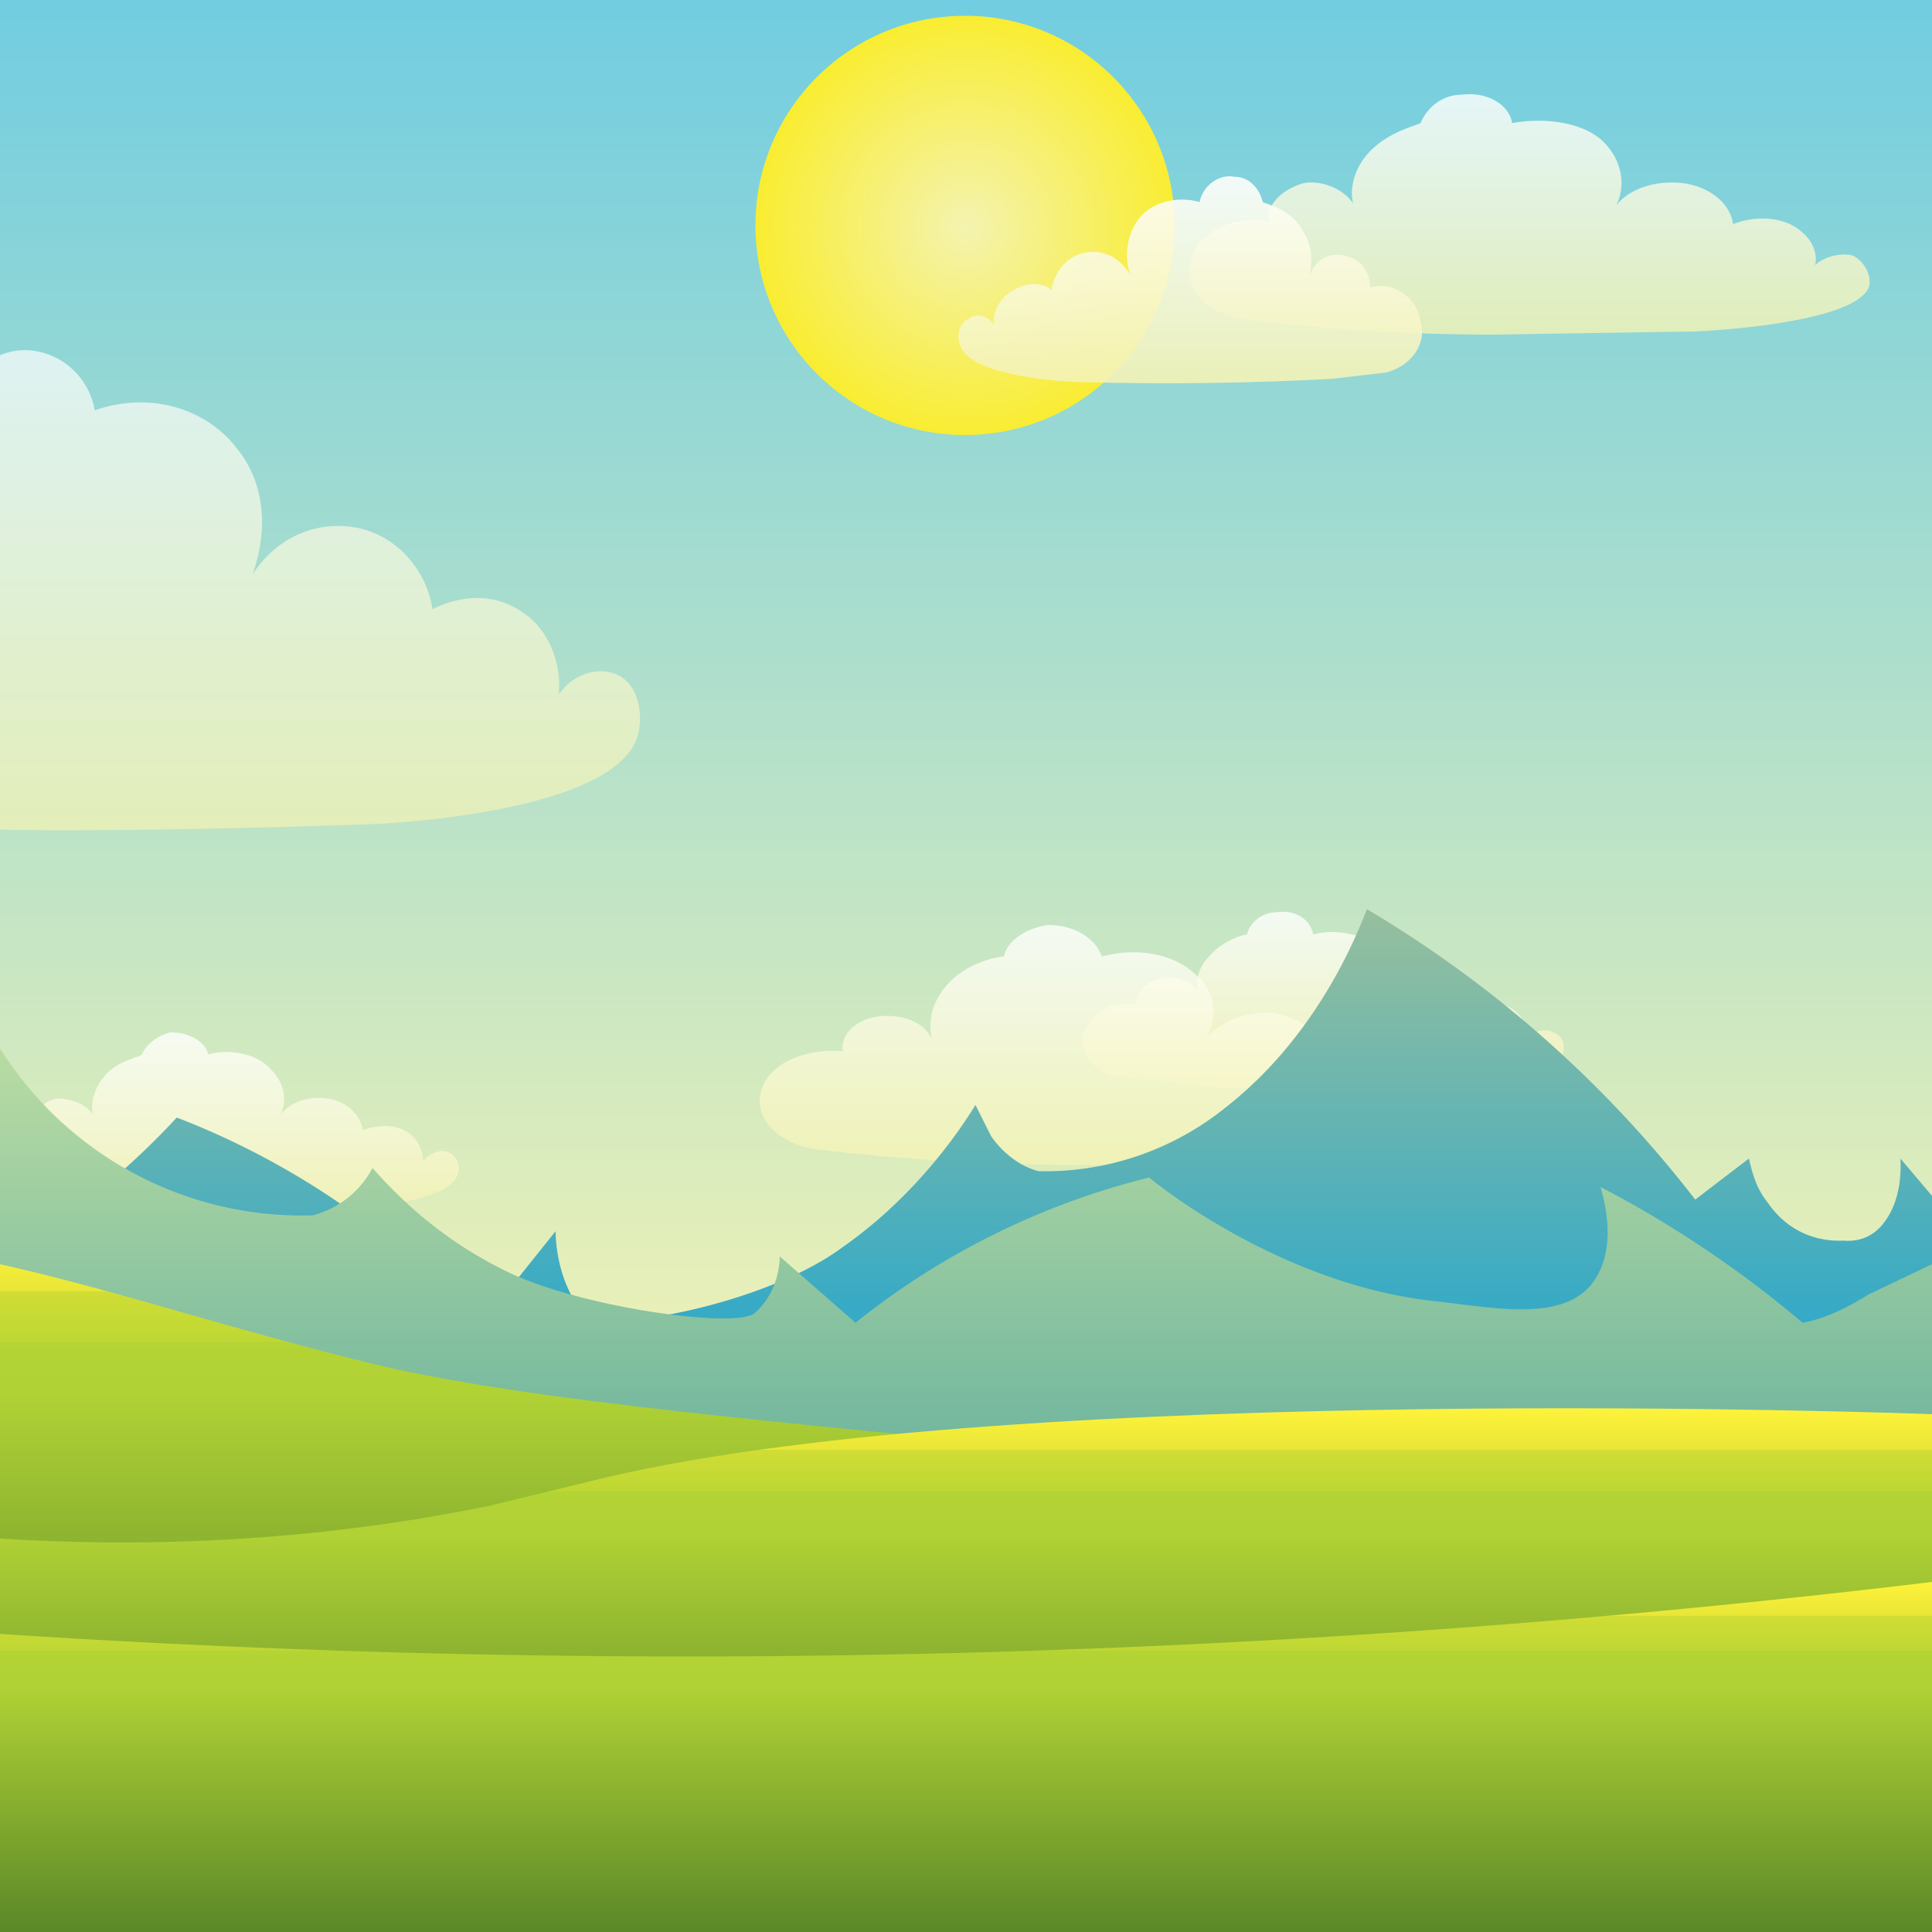 <svg xmlns="http://www.w3.org/2000/svg" xml:space="preserve" viewBox="0 0 612 612">
  <rect x="0" y="0" width="612" height="612" fill="#333333" stroke="none"/>
  <linearGradient id="a" x1="396" x2="396" y1="0" y2="456" gradientTransform="translate(-179)" gradientUnits="userSpaceOnUse">
    <stop offset="0" stop-color="#71CDE1"/>
    <stop offset="1" stop-color="#F4F3B4"/>
  </linearGradient>
  <path fill="url(#a)" d="M-179 0h792v456h-792z"/>
  <radialGradient id="b" cx="421.3" cy="280.7" r="55.7" gradientTransform="translate(-196 -263) scale(1.192)" gradientUnits="userSpaceOnUse">
    <stop offset="0" stop-color="#F4F3B0"/>
    <stop offset="1" stop-color="#F9ED32"/>
  </radialGradient>
  <circle cx="305.7" cy="71.4" r="66.4" fill="url(#b)"/>
  <linearGradient id="c" x1="217.2" x2="217.2" y1="110.9" y2="263" gradientTransform="translate(-179)" gradientUnits="userSpaceOnUse">
    <stop offset="0" stop-color="#fff"/>
    <stop offset="1" stop-color="#F4F3B4"/>
  </linearGradient>
  <path fill="url(#c)" d="M-102 253c-17-4-28-20-24-37 3-17 20-28 37-25a21 21 0 0 1 41-9c0-3-3-18 7-33 9-14 24-18 27-19 2-10 10-18 20-19 11-1 22 7 24 19 17-6 35-1 45 12 9 11 10 26 5 40 7-11 19-17 32-15s23 13 25 26c0 0 14-8 27 0 9 5 14 16 13 27 5-7 13-9 19-6s8 12 6 19c-7 25-83 28-83 28s-49 2-99 2c-48 0-72-3-82-4a590 590 0 0 1-40-6z" opacity=".7"/>
  <linearGradient id="d" x1="663.6" x2="663.6" y1="29.9" y2="105.9" gradientTransform="translate(-179)" gradientUnits="userSpaceOnUse">
    <stop offset="0" stop-color="#fff"/>
    <stop offset="1" stop-color="#F4F3B4"/>
  </linearGradient>
  <path fill="url(#d)" d="M393 101c-11-2-18-10-16-18 2-9 13-15 25-13-1-5 4-10 11-12 6-1 13 2 16 7-1-1-2-9 4-16s15-9 17-10c2-5 7-9 13-9 8-1 15 3 16 9 11-2 23 0 29 6s7 14 4 20c4-5 12-8 21-7 8 1 15 6 16 13 0 0 9-4 18 0 6 3 9 8 8 13 3-3 9-4 12-3 4 2 6 7 5 10-5 12-55 14-55 14l-64 1a642 642 0 0 1-80-5z" opacity=".8"/>
  <linearGradient id="e" x1="-1324.2" x2="-1324.2" y1="55.9" y2="122" gradientTransform="matrix(-1.14 0 0 1 -1133 0)" gradientUnits="userSpaceOnUse">
    <stop offset="0" stop-color="#fff"/>
    <stop offset="1" stop-color="#F4F3B4"/>
  </linearGradient>
  <path fill="url(#e)" d="M439 118c8-2 13-9 11-16-1-8-9-13-16-11 0-5-3-9-8-10s-9 1-11 6c0-2 2-8-3-15-4-6-10-7-12-8-1-4-4-8-9-8-5-1-10 3-11 8-7-2-15 0-19 5s-5 12-3 18c-3-5-8-8-14-7s-10 6-11 12c0-1-6-4-12 0-4 2-7 7-6 11-2-3-6-4-8-2-3 1-4 5-3 8 3 11 37 12 37 12a992 992 0 0 0 81-1l17-2z" opacity=".9"/>
  <linearGradient id="f" x1="248.5" x2="248.5" y1="327.5" y2="383.6" gradientTransform="translate(-179)" gradientUnits="userSpaceOnUse">
    <stop offset="0" stop-color="#fff"/>
    <stop offset="1" stop-color="#F4F3B4"/>
  </linearGradient>
  <path fill="url(#f)" d="M4 380c-7-2-12-8-11-14 2-6 9-10 17-9 0-4 3-8 8-9 5 0 10 2 12 6-1-1-2-7 3-13 4-5 11-6 12-7 1-3 5-6 9-7 6 0 11 3 12 7 7-2 16 0 20 5 4 4 5 9 3 14 3-4 9-6 15-5s10 5 11 10c0 0 7-3 13 0 4 2 6 6 6 10 2-3 6-4 8-3 3 1 4 5 3 7-3 10-38 11-38 11H61l-38-1-19-2z" opacity=".8"/>
  <linearGradient id="g" x1="77" x2="77" y1="299.9" y2="355.9" gradientTransform="translate(-179)" gradientUnits="userSpaceOnUse">
    <stop offset="0" stop-color="#fff"/>
    <stop offset="1" stop-color="#F4F3B4"/>
  </linearGradient>
  <path fill="url(#g)" d="M-167 352c-8-1-13-7-11-13 1-7 9-11 17-10-1-4 3-7 8-8s10 1 11 5c0-1-1-7 3-12 5-6 11-7 13-7 1-4 4-7 9-7 5-1 10 2 11 7 8-2 16-1 21 4 4 4 5 10 2 15 3-4 9-7 15-6s11 5 12 10c0 0 6-3 12 0 4 2 7 6 6 10 2-3 6-3 9-2s4 4 3 7c-3 9-39 10-39 10l-46 1a390 390 0 0 1-56-4z" opacity=".8"/>
  <linearGradient id="h" x1="598.5" x2="598.5" y1="288.9" y2="345" gradientTransform="translate(-179)" gradientUnits="userSpaceOnUse">
    <stop offset="0" stop-color="#fff"/>
    <stop offset="1" stop-color="#F4F3B4"/>
  </linearGradient>
  <path fill="url(#h)" d="M354 341c-7-1-12-7-11-13 2-7 9-11 17-10 0-4 3-7 8-8s10 1 12 5c-1-1-2-7 3-12 4-5 11-7 12-7 1-4 5-7 9-7 6-1 11 2 12 7 7-2 16 0 20 4s5 10 3 15c3-4 9-6 15-6 6 1 10 5 11 10 0 0 7-3 13 0 4 2 6 6 6 10 2-3 6-3 8-2 3 1 4 4 3 7-3 9-38 10-38 10l-46 1c-22 0-33-1-38-2l-19-2z" opacity=".8"/>
  <linearGradient id="i" x1="532.9" x2="532.9" y1="293.3" y2="369.4" gradientTransform="translate(-179)" gradientUnits="userSpaceOnUse">
    <stop offset="0" stop-color="#fff"/>
    <stop offset="1" stop-color="#F4F3B4"/>
  </linearGradient>
  <path fill="url(#i)" d="M258 364c-12-2-19-10-17-18 2-9 14-14 26-13-1-5 4-10 11-11 8-1 15 2 17 7 0-2-2-9 5-17 6-7 16-9 18-9 1-5 7-9 14-10 8 0 15 4 17 10 11-3 23-1 30 6 6 5 7 13 3 20 5-6 14-9 22-8 9 2 16 7 17 13 1 0 10-3 19 0 6 3 10 8 9 14 3-3 9-5 13-3 4 1 6 6 4 9-5 13-57 14-57 14s-33 2-68 1a705 705 0 0 1-83-5z" opacity=".8"/>
  <linearGradient id="j" x1="-1296.1" x2="-1296.1" y1="288" y2="488.4" gradientTransform="matrix(-1 0 0 1 -1079 0)" gradientUnits="userSpaceOnUse">
    <stop offset="0" stop-color="#97BF9D"/>
    <stop offset="1" stop-color="#009EDD"/>
  </linearGradient>
  <path fill="url(#j)" d="m613 380-11-13c0 1 1 12-5 20-5 7-12 6-13 6-2 0-15 1-24-12-4-5-5-10-6-14l-17 13a370 370 0 0 0-104-92c-5 13-18 42-45 63a91 91 0 0 1-59 20c-4-1-10-4-15-11l-5-10c-8 13-22 31-42 45-24 18-76 28-82 21-9-10-9-25-9-26l-24 30a251 251 0 0 0-96-66c-12 13-48 49-91 56-20 3-43 10-53-7-8-14-5-35-3-45a372 372 0 0 0-66 62c-6-2-22-13-22-13v81l792-4"/>
  <linearGradient id="k" x1="396" x2="396" y1="327" y2="467" gradientTransform="translate(-179)" gradientUnits="userSpaceOnUse">
    <stop offset="0" stop-color="#BCDDA3"/>
    <stop offset="1" stop-color="#6CB49E"/>
  </linearGradient>
  <path fill="url(#k)" d="m-179 392 12-10c0 1-1 9 5 14 5 5 12 4 13 4 2 0 14 1 23-8 3-3 5-7 6-10l16 9A315 315 0 0 1-3 327a113 113 0 0 0 102 58 30 30 0 0 0 19-15c8 9 21 22 41 32 23 12 74 19 80 14 8-7 8-17 8-18l24 21a242 242 0 0 1 93-46c11 9 47 34 89 39 19 2 41 7 51-5 8-10 5-24 3-31a347 347 0 0 1 64 43c6-1 13-4 21-9l21-10v67l-792-3"/>
  <linearGradient id="l" x1="396" x2="396" y1="392.8" y2="555.4" gradientTransform="translate(-179)" gradientUnits="userSpaceOnUse">
    <stop offset="0" stop-color="#FFF33B"/>
    <stop offset=".1" stop-color="#E8E637"/>
    <stop offset=".1" stop-color="#D0DD35"/>
    <stop offset=".2" stop-color="#BED734"/>
    <stop offset=".2" stop-color="#B4D335"/>
    <stop offset=".3" stop-color="#B0D235"/>
    <stop offset="1" stop-color="#5B8828"/>
  </linearGradient>
  <path fill="url(#l)" d="M-179 418c20-9 44-17 72-22 80-13 135 14 225 36 42 10 100 16 216 27 123 12 279 21 279 21v38s-779 34-792 37z"/>
  <linearGradient id="m" x1="396.3" x2="396.3" y1="445.9" y2="578.6" gradientTransform="translate(-179)" gradientUnits="userSpaceOnUse">
    <stop offset="0" stop-color="#FFF33B"/>
    <stop offset=".1" stop-color="#E8E637"/>
    <stop offset=".1" stop-color="#D0DD35"/>
    <stop offset=".2" stop-color="#BED734"/>
    <stop offset=".2" stop-color="#B4D335"/>
    <stop offset=".3" stop-color="#B0D235"/>
    <stop offset="1" stop-color="#5B8828"/>
  </linearGradient>
  <path fill="url(#m)" d="M-179 453c70 21 192 53 334 24l37-9c132-31 421-20 421-20v95S76 648-177 500c-2-33-1-3-1-40l-1-6z"/>
  <linearGradient id="n" x1="396.5" x2="396.5" y1="500.7" y2="612" gradientTransform="translate(-179)" gradientUnits="userSpaceOnUse">
    <stop offset="0" stop-color="#FFF33B"/>
    <stop offset=".1" stop-color="#E8E637"/>
    <stop offset=".1" stop-color="#D0DD35"/>
    <stop offset=".2" stop-color="#BED734"/>
    <stop offset=".2" stop-color="#B4D335"/>
    <stop offset=".3" stop-color="#B0D235"/>
    <stop offset="1" stop-color="#5B8828"/>
  </linearGradient>
  <path fill="url(#n)" d="M613 501a3309 3309 0 0 1-791 0v111h791z"/>
</svg>
